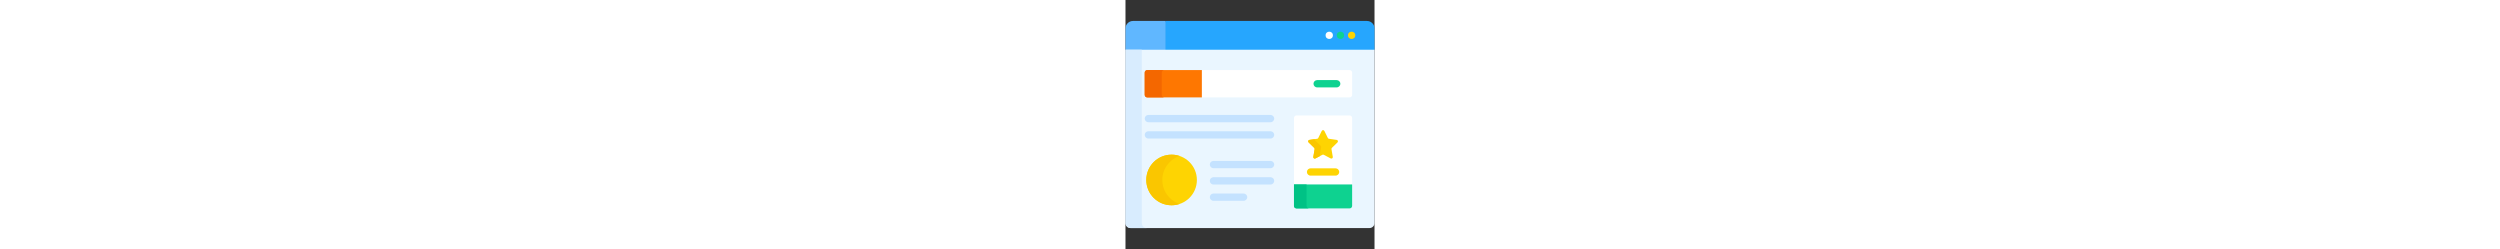 <svg id="Capa_1" enable-background="new 0 0 512 512" height="51" viewBox="0 0 512 512" width="512" xmlns="http://www.w3.org/2000/svg"><rect x="0" y="0" width="512" height="512" fill="#333333" stroke="none"/><g><g><path d="m496.547 43.103h-414.253l-1 2.483v57.811h428.706l2-1.117v-43.724c0-8.535-6.918-15.453-15.453-15.453z" fill="#26a6fe"/><path d="m82.294 103.279v-60.176h-66.841c-8.535 0-15.453 6.918-15.453 15.453v43.723l2 1z" fill="#60b7ff"/><g><path d="m501.698 468.897h-491.396c-5.69 0-10.302-4.612-10.302-10.302v-356.316h512v356.316c0 5.69-4.612 10.302-10.302 10.302z" fill="#eaf6ff"/></g><g><g><path d="m460.849 237.374h-109.278c-2.845 0-5.151 2.306-5.151 5.151v136.781h119.58v-136.782c0-2.844-2.306-5.15-5.151-5.15z" fill="#fff"/></g></g><path d="m460.824 144.108h-303.824l-1 1.681v52.64l1 1.829h303.824c2.859 0 5.176-2.317 5.176-5.176v-45.798c0-2.859-2.317-5.176-5.176-5.176z" fill="#fff"/><g><path d="m33.481 458.595v-356.316h-33.481v356.316c0 5.689 4.612 10.302 10.302 10.302h33.481c-5.69 0-10.302-4.612-10.302-10.302z" fill="#d8ecfe"/></g></g><g><path d="m44.691 144.108c-2.859 0-5.176 2.317-5.176 5.176v45.798c0 2.859 2.317 5.176 5.176 5.176h112.309v-56.15z" fill="#fe7701"/></g><g><path d="m74.569 195.082v-45.798c0-2.859 2.317-5.176 5.176-5.176h-35.054c-2.859 0-5.176 2.317-5.176 5.176v45.798c0 2.859 2.317 5.176 5.176 5.176h35.054c-2.859 0-5.176-2.318-5.176-5.176z" fill="#f46700"/></g><g><g><g><path d="m408.907 269.225 7.132 14.45c.438.888 1.285 1.503 2.265 1.646l15.947 2.317c2.467.359 3.453 3.391 1.667 5.131l-11.539 11.248c-.709.691-1.032 1.687-.865 2.663l2.724 15.882c.421 2.457-2.158 4.331-4.365 3.171l-14.263-7.499c-.876-.461-1.923-.461-2.8 0l-14.263 7.499c-2.207 1.16-4.786-.714-4.365-3.171l2.724-15.882c.167-.976-.156-1.971-.865-2.663l-11.539-11.248c-1.785-1.74-.8-4.772 1.667-5.131l15.946-2.317c.98-.142 1.827-.758 2.265-1.646l7.131-14.45c1.105-2.236 4.293-2.236 5.396 0z" fill="#fed402"/></g><g><path d="m399.592 318.477 2.724-15.882c.167-.976-.156-1.972-.865-2.663l-11.539-11.248c-.762-.743-1.016-1.721-.868-2.627l-10.874 1.58c-2.467.359-3.452 3.391-1.667 5.131l11.539 11.248c.709.691 1.032 1.687.865 2.663l-2.724 15.882c-.422 2.457 2.158 4.331 4.365 3.171l9.55-5.021c-.433-.609-.652-1.385-.506-2.234z" fill="#fac600"/></g><g><path d="m431.914 361.101h-51.408c-4.143 0-7.5-3.358-7.5-7.5s3.357-7.5 7.5-7.5h51.408c4.143 0 7.5 3.358 7.5 7.5s-3.358 7.5-7.5 7.5z" fill="#fed402"/></g></g></g><g><g><circle cx="464.948" cy="72.628" fill="#fed402" r="7.5"/></g><g><circle cx="441.948" cy="72.628" fill="#0ed290" r="7.5"/></g><g><circle cx="418.948" cy="72.628" fill="#fff" r="7.5"/></g></g><g><g><g><path d="m298.237 251.315h-251.222c-4.143 0-7.5-3.358-7.5-7.5s3.357-7.5 7.5-7.5h251.223c4.143 0 7.5 3.358 7.5 7.5s-3.358 7.5-7.501 7.5z" fill="#c4e2ff"/></g><g><g><path d="m298.237 284.842h-251.222c-4.143 0-7.5-3.358-7.5-7.5s3.357-7.5 7.5-7.5h251.223c4.143 0 7.5 3.358 7.5 7.5s-3.358 7.5-7.501 7.5z" fill="#c4e2ff"/></g></g><g><g><path d="m298.237 345.828h-117.374c-4.143 0-7.5-3.358-7.5-7.5s3.357-7.5 7.5-7.5h117.374c4.143 0 7.5 3.358 7.5 7.5s-3.357 7.5-7.5 7.5z" fill="#c4e2ff"/></g></g><g><path d="m298.237 379.355h-117.374c-4.143 0-7.5-3.358-7.5-7.5s3.357-7.5 7.5-7.5h117.374c4.143 0 7.5 3.358 7.5 7.5s-3.357 7.5-7.5 7.5z" fill="#c4e2ff"/></g><g><path d="m242.827 412.882h-61.964c-4.143 0-7.5-3.358-7.5-7.5s3.357-7.5 7.5-7.5h61.964c4.143 0 7.5 3.358 7.5 7.5s-3.357 7.5-7.5 7.5z" fill="#c4e2ff"/></g></g><g><g><circle cx="94.777" cy="370.012" fill="#fed402" r="52.024"/></g></g><g><path d="m75.718 370.012c0-22.969 14.891-42.447 35.541-49.343-5.182-1.73-10.72-2.682-16.483-2.682-28.732 0-52.024 23.292-52.024 52.024s23.292 52.024 52.024 52.024c5.763 0 11.301-.951 16.483-2.682-20.649-6.894-35.541-26.372-35.541-49.341z" fill="#fac600"/></g></g><g><path d="m434.222 179.683h-40.178c-4.143 0-7.5-3.358-7.5-7.5s3.357-7.5 7.5-7.5h40.178c4.143 0 7.5 3.358 7.5 7.5s-3.358 7.5-7.5 7.5z" fill="#0ed290"/></g><g><path d="m346.42 423.327c0 2.845 2.306 5.151 5.151 5.151h109.278c2.845 0 5.151-2.306 5.151-5.151v-44.022h-119.58z" fill="#0ed290"/></g><g><path d="m372.316 423.327v-44.022h-25.896v44.022c0 2.845 2.306 5.151 5.151 5.151h25.896c-2.845 0-5.151-2.306-5.151-5.151z" fill="#00c285"/></g></g></svg>
